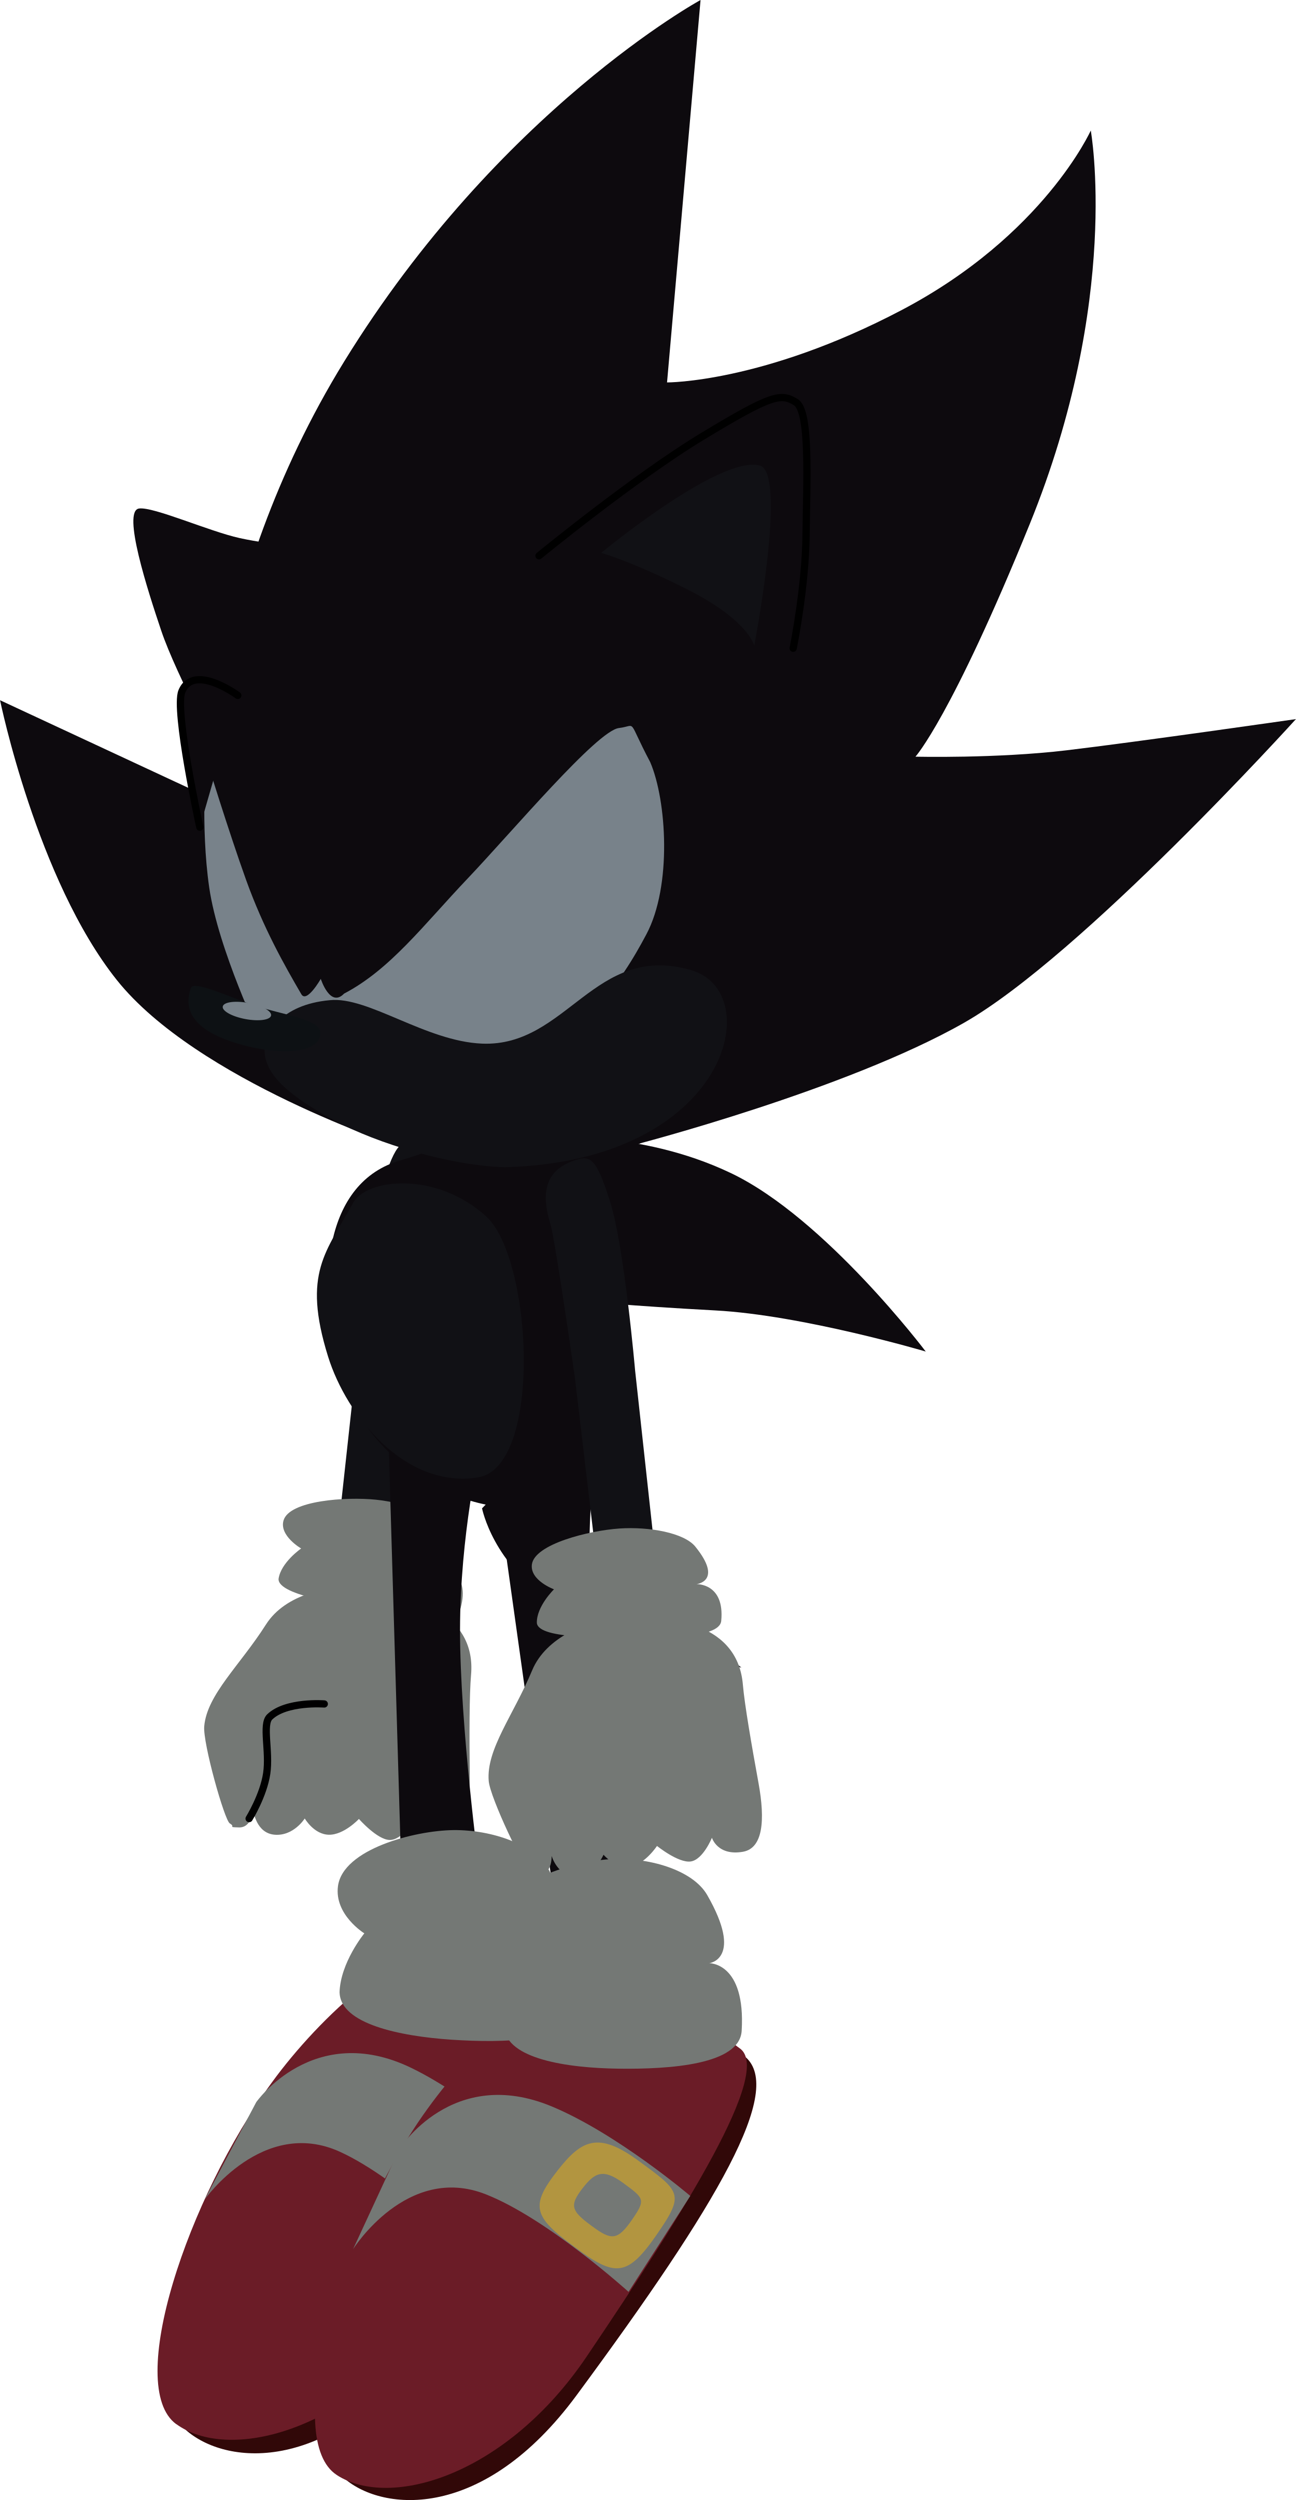 <svg version="1.1" xmlns="http://www.w3.org/2000/svg" xmlns:xlink="http://www.w3.org/1999/xlink" width="22.318" height="43.047" viewBox="0,0,22.318,43.047"><g transform="translate(-232.677,-158.064)"><g data-paper-data="{&quot;isPaintingLayer&quot;:true}" fill-rule="nonzero" stroke-linejoin="miter" stroke-miterlimit="10" stroke-dasharray="" stroke-dashoffset="0" style="mix-blend-mode: normal"><g stroke="none" stroke-width="0" stroke-linecap="butt"><path d="M239.528,198.083c1.869,-1.947 2.964,-5.696 3.595,-5.091c0.631,0.606 -0.571,2.458 -3.214,5.665c-1.717,2.082 -3.434,1.823 -4.065,1.217c-0.631,-0.606 1.816,0.156 3.685,-1.791z" fill="#310808"/><path d="M235.712,199.805c-0.889,-0.648 0.192,-3.887 1.649,-5.887c0.812,-1.115 2.295,-2.517 3.481,-2.523c0.941,-0.005 1.808,1.147 2.193,1.444c0.55,0.426 -1.077,2.727 -2.912,5.156c-1.491,1.974 -3.521,2.457 -4.41,1.809z" fill="#6b1c27"/><path d="M240.899,196.925c0,0 -1.327,-1.335 -2.366,-1.809c-1.328,-0.607 -2.333,0.824 -2.333,0.824l0.89,-1.68c0,0 0.983,-1.402 2.664,-0.592c1.099,0.53 2.296,1.664 2.296,1.664z" fill="#747875"/></g><g stroke="none" stroke-width="0" stroke-linecap="butt"><g><path d="M238.61,200.741c-0.662,-0.571 1.821,0.059 3.584,-1.985c1.762,-2.044 2.656,-5.847 3.318,-5.275c0.662,0.571 -0.439,2.485 -2.907,5.828c-1.603,2.171 -3.332,2.004 -3.995,1.433z" fill="#310808"/><path d="M238.475,200.679c-0.922,-0.599 -0.016,-3.892 1.332,-5.966c0.752,-1.157 2.158,-2.636 3.341,-2.705c0.939,-0.055 1.867,1.048 2.267,1.325c0.572,0.396 -0.93,2.781 -2.633,5.305c-1.384,2.051 -3.385,2.641 -4.307,2.042z" fill="#6b1c27"/><path d="M243.501,197.527c0,0 -1.396,-1.262 -2.459,-1.68c-1.358,-0.535 -2.286,0.947 -2.286,0.947l0.799,-1.725c0,0 0.907,-1.453 2.628,-0.733c1.126,0.47 2.381,1.539 2.381,1.539z" fill="#747875"/></g><path d="M242.575,196.756c-0.718,-0.524 -0.774,-0.71 -0.292,-1.324c0.406,-0.517 0.693,-0.672 1.384,-0.166c0.73,0.534 0.802,0.574 0.332,1.257c-0.515,0.75 -0.724,0.757 -1.424,0.233z" fill="#b29540"/><path d="M242.863,196.389c-0.356,-0.26 -0.384,-0.352 -0.145,-0.657c0.201,-0.256 0.344,-0.333 0.686,-0.083c0.362,0.265 0.398,0.285 0.165,0.624c-0.256,0.372 -0.359,0.376 -0.706,0.116z" fill="#747875"/></g><path d="M234.688,174.938c-1.377,-1.727 -2.01,-4.817 -2.01,-4.817l3.635,1.692l3.25,6c0,0 -3.498,-1.148 -4.875,-2.875z" fill="#0d0a0e" stroke="none" stroke-width="0" stroke-linecap="butt"/><g fill="#0d0a0e" stroke-width="0"><path d="M236.299,172.862c0,-2.935 2.379,-5.315 5.315,-5.315c2.935,0 5.315,2.379 5.315,5.315c0,2.935 -2.379,5.315 -5.315,5.315c-2.935,0 -5.315,-2.379 -5.315,-5.315z" stroke="none" stroke-linecap="butt"/><path d="M236.211,172.048c0,0 -0.016,-3.848 2.394,-7.761c2.667,-4.331 6.136,-6.223 6.136,-6.223l-0.577,6.585c0,0 1.654,0.01 4.044,-1.248c2.442,-1.285 3.253,-3.09 3.253,-3.09c0,0 0.524,2.901 -1.051,6.776c-1.351,3.325 -1.968,4.006 -1.968,4.006c0,0 1.387,0.034 2.596,-0.109c1.209,-0.143 3.956,-0.538 3.956,-0.538c0,0 -3.692,4.08 -5.721,5.232c-2.029,1.153 -5.634,2.089 -5.634,2.089" stroke="#000000" stroke-linecap="round"/></g><path d="M240.294,178.841c-0.083,0.26 -0.417,2.591 -0.417,2.591l-0.354,2.983l-1.02,-0.019l0.341,-3.121c0,0 0.18,-2.068 0.417,-2.811c0.237,-0.743 0.339,-0.798 0.618,-0.693c0.279,0.105 0.652,0.328 0.415,1.071z" data-paper-data="{&quot;index&quot;:null}" fill="#111115" stroke="none" stroke-width="0" stroke-linecap="butt"/><g><g><path d="M236.194,187.788c0.048,-0.546 0.614,-1.046 1.063,-1.752c0.335,-0.527 1.089,-0.674 1.569,-0.632c1.027,0.09 2.052,0.471 1.963,1.498c-0.03,0.339 -0.03,1.044 -0.023,1.712c0.006,0.659 -0.117,1.12 -0.465,1.121c-0.446,0.001 -0.486,-0.329 -0.486,-0.329c0,0 -0.215,0.345 -0.429,0.34c-0.214,-0.005 -0.528,-0.362 -0.528,-0.362c0,0 -0.256,0.275 -0.515,0.272c-0.259,-0.003 -0.418,-0.28 -0.418,-0.28c0,0 -0.19,0.304 -0.515,0.28c-0.325,-0.024 -0.369,-0.413 -0.369,-0.413c0,0 -0.036,0.293 -0.247,0.287c-0.211,-0.006 -0.049,-0.004 -0.16,-0.069c-0.091,-0.054 -0.466,-1.385 -0.44,-1.672z" fill="#747875" stroke="none" stroke-width="0" stroke-linecap="butt"/><path d="M236.967,189.378c0,0 0.247,-0.399 0.303,-0.778c0.056,-0.379 -0.082,-0.843 0.052,-0.973c0.284,-0.273 0.939,-0.223 0.939,-0.223" fill="none" stroke="#000000" stroke-width="0.125" stroke-linecap="round"/></g><path d="M239.061,185.765c-0.364,-0.059 -1.604,-0.219 -1.587,-0.515c0.04,-0.282 0.389,-0.523 0.389,-0.523c0,0 -0.382,-0.22 -0.303,-0.484c0.102,-0.343 1.075,-0.409 1.591,-0.356c0.515,0.054 1.087,0.264 1.236,0.53c0.375,0.671 -0.09,0.64 -0.09,0.64c0,0 0.485,0.065 0.312,0.696c-0.085,0.311 -1.139,0.078 -1.547,0.011z" fill="#747875" stroke="none" stroke-width="0" stroke-linecap="butt"/></g><path d="M245.269,178.266c1.619,0.775 3.35,3.07 3.35,3.07c0,0 -2.121,-0.628 -3.625,-0.708c-1.505,-0.081 -2.252,-0.158 -2.252,-0.158l-0.757,-2.81c0,0 1.665,-0.169 3.284,0.606z" fill="#0d0a0e" stroke="none" stroke-width="0" stroke-linecap="butt"/><path d="M239.62,191.385l-0.247,-8.369l1.568,0.016c0,0 -0.341,1.456 -0.342,3.1c-0.001,1.644 0.337,4.18 0.337,4.18z" data-paper-data="{&quot;index&quot;:null}" fill="#0d0a0e" stroke="none" stroke-width="0" stroke-linecap="butt"/><path d="M240.978,184.036l1.238,-1.282c0,0 0.001,0.96 0.482,1.56c0.577,0.72 2.746,2.464 2.746,2.464c0,0 -2.239,-0.522 -3.257,-1.147c-1.018,-0.625 -1.209,-1.595 -1.209,-1.595z" fill="#0d0a0e" stroke="none" stroke-width="0" stroke-linecap="butt"/><path d="M238.524,192.377c0.012,-0.518 0.427,-1.023 0.427,-1.023c0,0 -0.519,-0.319 -0.454,-0.812c0.084,-0.639 1.321,-0.958 1.988,-0.966c0.667,-0.008 1.428,0.256 1.655,0.706c0.573,1.134 -0.028,1.173 -0.028,1.173c0,0 0.629,0.019 0.495,1.193c-0.066,0.579 -1.264,0.596 -2.156,0.537c-0.892,-0.06 -1.907,-0.272 -1.926,-0.81z" fill="#747875" stroke="none" stroke-width="0" stroke-linecap="butt"/><path d="M238.544,181.708c-0.431,-1.54 -0.301,-3.291 1.04,-3.667c1.341,-0.375 3.196,-1.707 3.627,-0.166c0.258,0.921 -0.199,2.507 -0.029,3.531c0.306,1.836 -0.274,2.317 -1.073,2.541c-1.341,0.375 -3.135,-0.699 -3.566,-2.239z" fill="#0d0a0e" stroke="none" stroke-width="0" stroke-linecap="butt"/><path d="M238.327,181.424c-0.452,-1.449 -0.026,-1.81 0.43,-2.646c0.231,-0.424 1.43,-0.552 2.292,0.231c0.796,0.722 0.979,4.316 -0.142,4.494c-1.249,0.199 -2.26,-1.053 -2.58,-2.079z" fill="#111115" stroke="none" stroke-width="0" stroke-linecap="butt"/><path d="M242.47,192.533l-1.27,-9.068l1.711,-0.23c0,0 -0.198,1.639 -0.002,3.427c0.195,1.789 0.867,4.495 0.867,4.495z" data-paper-data="{&quot;index&quot;:null}" fill="#0d0a0e" stroke="none" stroke-width="0" stroke-linecap="butt"/><path d="M241.959,167.634c0,0 1.644,-1.348 2.823,-2.061c1.18,-0.713 1.341,-0.744 1.6,-0.584c0.252,0.156 0.186,1.385 0.176,2.291c-0.01,0.906 -0.222,1.946 -0.222,1.946" fill="#0d0a0e" stroke="#000000" stroke-width="0.125" stroke-linecap="round"/><path d="M236.564,171.26c0,0 -0.849,-1.558 -1.112,-2.341c-0.23,-0.684 -0.676,-2.057 -0.381,-2.099c0.246,-0.035 1.207,0.393 1.733,0.509c0.573,0.126 1.573,0.217 1.573,0.217" fill="#0d0a0e" stroke="#000000" stroke-width="0" stroke-linecap="round"/><path d="M236.915,173.216c0.302,0.837 0.657,1.462 0.951,1.967c0.093,0.161 0.335,-0.264 0.335,-0.264c0,0 0.161,0.505 0.401,0.254c0.799,-0.419 1.363,-1.177 2.13,-1.984c0.767,-0.807 2.227,-2.544 2.603,-2.589c0.323,-0.039 0.131,-0.185 0.539,0.587c0.283,0.657 0.378,2.13 -0.066,2.965c-0.443,0.835 -1.073,1.774 -2.305,2.035c-1.232,0.261 -2.34,-1.084 -3.457,-0.819c-0.138,0.033 -0.872,0.587 -0.872,0.587c0,0 -0.74,-1.543 -0.894,-2.608c-0.154,-1.065 -0.051,-2.22 -0.051,-2.22c0,0 0.385,1.252 0.686,2.089z" fill="#78828a" stroke="#000000" stroke-width="0" stroke-linecap="butt"/><path d="M237.233,176.114c0.01,-0.243 0.268,-0.75 1.122,-0.828c0.662,-0.07 1.653,0.709 2.625,0.748c1.46,0.059 1.934,-1.741 3.585,-1.269c1.33,0.358 0.681,3.297 -3.196,3.397c-0.924,-0.024 -2.195,-0.405 -2.931,-0.803c-0.896,-0.486 -1.221,-0.852 -1.205,-1.245z" fill="#111115" stroke="#000000" stroke-width="0" stroke-linecap="butt"/><path d="M236.118,172.307c0,0 -0.442,-2.017 -0.309,-2.338c0.203,-0.49 0.963,0.069 0.963,0.069" fill="#0d0a0e" stroke="#000000" stroke-width="0.125" stroke-linecap="round"/><path d="M235.964,175.076c0.048,-0.137 0.652,0.153 1.115,0.308c0.463,0.154 1.115,0.228 1.115,0.461c0,0.387 -0.744,0.365 -1.269,0.231c-0.832,-0.212 -1.118,-0.552 -0.961,-1z" fill="#0d1114" stroke="none" stroke-width="0" stroke-linecap="butt"/><path d="M236.955,175.334c0.23,0.043 0.405,0.14 0.39,0.216c-0.014,0.077 -0.212,0.104 -0.442,0.061c-0.23,-0.043 -0.405,-0.14 -0.39,-0.216c0.014,-0.077 0.212,-0.104 0.442,-0.061z" fill="#78828a" stroke="none" stroke-width="0" stroke-linecap="butt"/><path d="M243.03,167.584c0,0 2.037,-1.685 2.729,-1.505c0.482,0.125 -0.094,3.105 -0.094,3.105c0,0 -0.088,-0.432 -1.142,-0.966c-0.963,-0.488 -1.493,-0.634 -1.493,-0.634z" fill="#111115" stroke="none" stroke-width="0" stroke-linecap="butt"/><path d="M242.566,178.045c0.28,-0.1 0.382,-0.04 0.622,0.727c0.24,0.767 0.426,2.89 0.426,2.89l0.35,3.204l-1.023,-0.008l-0.363,-3.063c0,0 -0.341,-2.396 -0.425,-2.664c-0.24,-0.767 0.133,-0.985 0.413,-1.085z" data-paper-data="{&quot;index&quot;:null}" fill="#111115" stroke="none" stroke-width="0" stroke-linecap="butt"/><g fill="#747875" stroke="none" stroke-width="0" stroke-linecap="butt"><g><path d="M241.093,188.731c-0.046,-0.546 0.427,-1.135 0.749,-1.908c0.241,-0.576 0.958,-0.85 1.439,-0.89c1.027,-0.086 2.103,0.114 2.189,1.141c0.029,0.339 0.149,1.034 0.269,1.691c0.118,0.649 0.075,1.123 -0.267,1.184c-0.44,0.077 -0.535,-0.241 -0.535,-0.241c0,0 -0.153,0.377 -0.364,0.408c-0.211,0.032 -0.582,-0.267 -0.582,-0.267c0,0 -0.206,0.314 -0.461,0.356c-0.256,0.041 -0.46,-0.205 -0.46,-0.205c0,0 -0.136,0.332 -0.46,0.364c-0.324,0.032 -0.434,-0.344 -0.434,-0.344c0,0 0.015,0.295 -0.195,0.325c-0.209,0.03 -0.049,0.004 -0.169,-0.041c-0.099,-0.037 -0.695,-1.285 -0.719,-1.573z"/></g><path d="M243.573,186.248c-0.368,0.003 -1.618,0.057 -1.651,-0.237c-0.009,-0.285 0.295,-0.581 0.295,-0.581c0,0 -0.413,-0.151 -0.381,-0.425c0.042,-0.355 0.99,-0.587 1.507,-0.622c0.517,-0.035 1.116,0.075 1.308,0.312c0.484,0.597 0.02,0.646 0.02,0.646c0,0 0.489,-0.019 0.426,0.633c-0.031,0.321 -1.109,0.271 -1.523,0.274z"/></g><path d="M241.359,192.978c-0.016,-0.518 0.371,-1.044 0.371,-1.044c0,0 -0.535,-0.291 -0.497,-0.786c0.049,-0.643 1.268,-1.027 1.933,-1.07c0.666,-0.044 1.44,0.18 1.69,0.617c0.632,1.102 0.035,1.173 0.035,1.173c0,0 0.629,-0.015 0.558,1.165c-0.035,0.581 -1.23,0.663 -2.124,0.651c-0.894,-0.012 -1.919,-0.17 -1.966,-0.706z" fill="#747875" stroke="none" stroke-width="0" stroke-linecap="butt"/></g></g></svg>